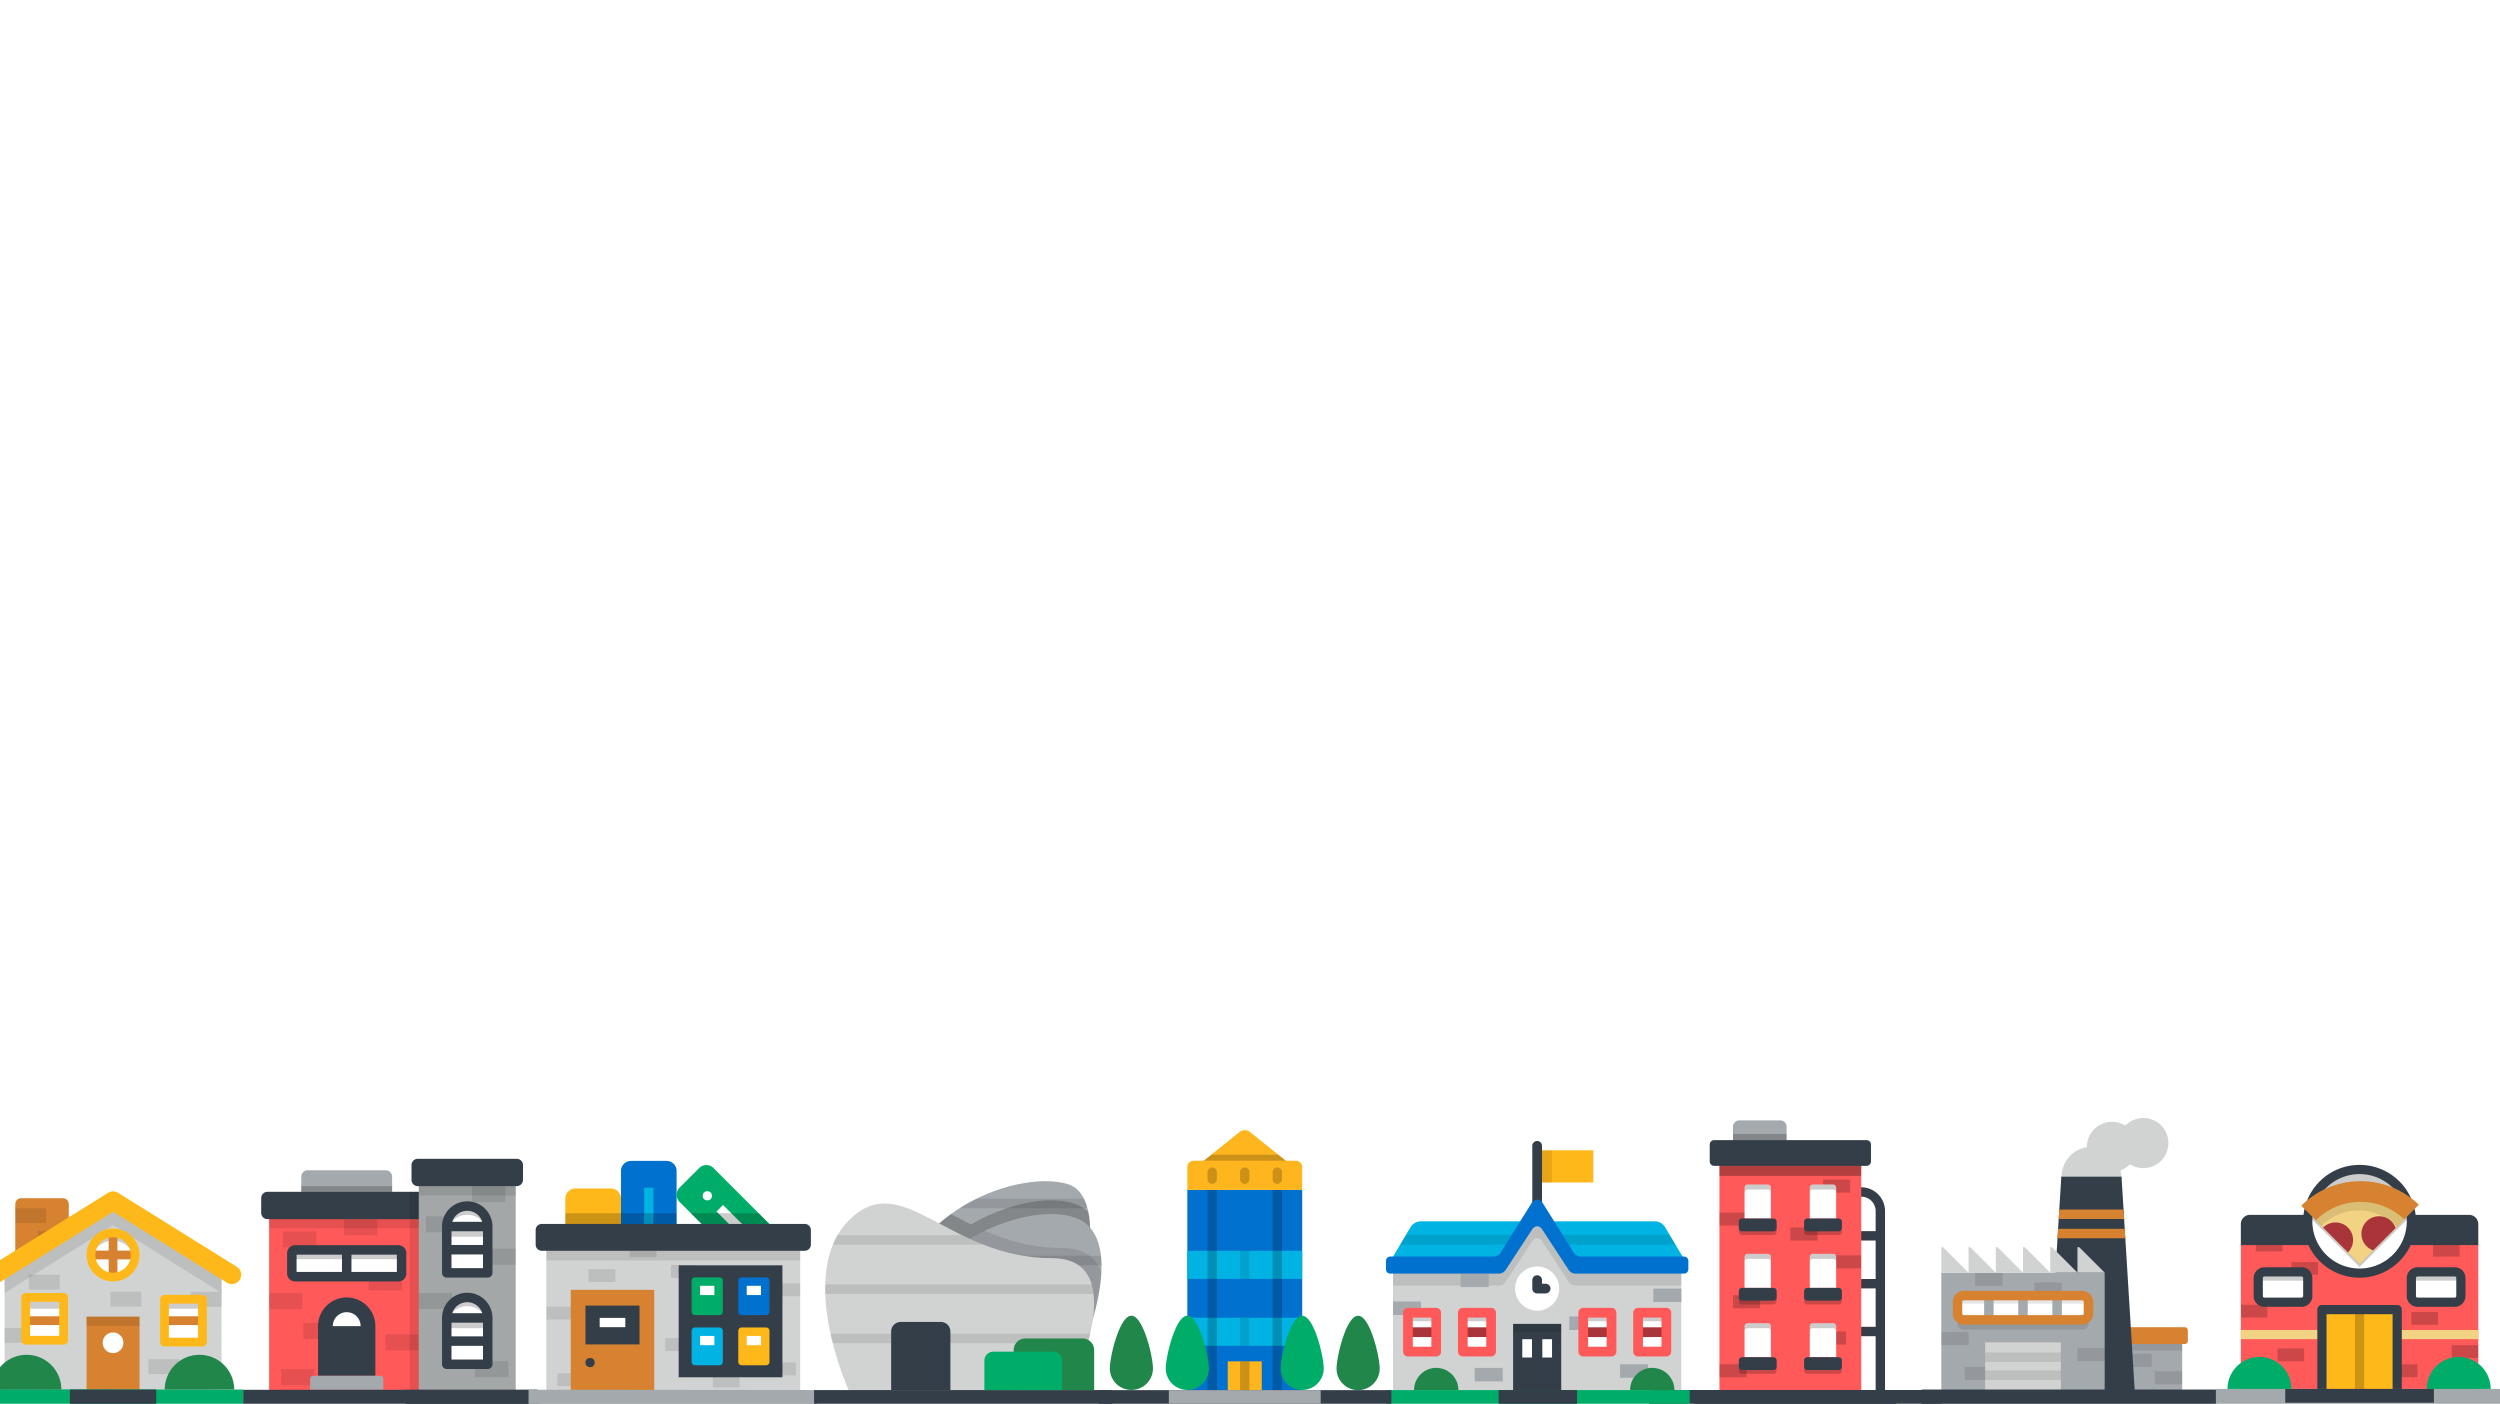 <svg xmlns="http://www.w3.org/2000/svg" xmlns:xlink="http://www.w3.org/1999/xlink" viewBox="-281 -3197 1366 767">
  <defs>
    <style>
      .cls-1 {
        clip-path: url(#clip-Hero_New);
      }

      .cls-2 {
        fill: #fff;
      }

      .cls-3 {
        fill: #333e48;
      }

      .cls-4 {
        fill: #a4a9ad;
      }

      .cls-19, .cls-5 {
        opacity: 0.2;
      }

      .cls-6 {
        fill: #ff5959;
      }

      .cls-7 {
        opacity: 0.3;
      }

      .cls-20, .cls-8 {
        opacity: 0.1;
      }

      .cls-9 {
        fill: #a4a7a8;
      }

      .cls-10 {
        fill: #ffb819;
      }

      .cls-11 {
        fill: #0071ce;
      }

      .cls-12 {
        fill: #00b3e3;
      }

      .cls-13 {
        fill: #00ad68;
      }

      .cls-14 {
        fill: #d1d3d3;
      }

      .cls-15 {
        fill: #d68231;
      }

      .cls-16 {
        fill: #a93439;
      }

      .cls-17 {
        fill: #218649;
      }

      .cls-18 {
        fill: #ffb61e;
      }

      .cls-21 {
        fill: #f2d383;
      }
    </style>
    <clipPath id="clip-Hero_New">
      <rect x="-281" y="-3197" width="1366" height="767"/>
    </clipPath>
  </defs>
  <g id="Hero_New" data-name="Hero New" class="cls-1">
    <rect id="Rectangle_50" data-name="Rectangle 50" class="cls-2" width="1366" height="767" transform="translate(-281 -3197)"/>
    <g id="Group_2912" data-name="Group 2912" transform="translate(-690.713 1397.246)">
      <g id="building" transform="translate(1310.377 -3982.058)">
        <path id="Path_7377" data-name="Path 7377" class="cls-3" d="M370.814,125.18h-.25v5.13h.25a7.87,7.87,0,0,1,7.862,7.862v10.974h-8.2v5.13h8.2v21.008h-8.2v5.13h8.2V201.42h-8.2v5.13h8.2v32.806h5.13V138.171A13.006,13.006,0,0,0,370.814,125.18Z" transform="translate(-254.483 -88.631)"/>
        <path id="Path_7378" data-name="Path 7378" class="cls-4" d="M177.009,21.471v-9.6a3.439,3.439,0,0,0-3.429-3.429H151.159a3.439,3.439,0,0,0-3.429,3.429v9.6h29.279Z" transform="translate(-101.478 -8.442)"/>
        <rect id="Rectangle_536" data-name="Rectangle 536" class="cls-5" width="29.279" height="5.6" transform="translate(46.252 7.429)"/>
        <rect id="Rectangle_537" data-name="Rectangle 537" class="cls-6" width="77.486" height="129.251" transform="translate(38.844 21.475)"/>
        <rect id="Rectangle_538" data-name="Rectangle 538" class="cls-7" width="77.486" height="8.822" transform="translate(38.844 21.475)"/>
        <path id="Path_7379" data-name="Path 7379" class="cls-3" d="M195.223,45.249a2.407,2.407,0,0,0-2.4-2.4H109.531a2.407,2.407,0,0,0-2.4,2.4v9.257a2.408,2.408,0,0,0,2.4,2.4h83.292a2.408,2.408,0,0,0,2.4-2.4V45.249Z" transform="translate(-73.59 -32.077)"/>
        <rect id="Rectangle_539" data-name="Rectangle 539" class="cls-5" width="14.819" height="7.131" transform="translate(101.512 73.732)"/>
        <rect id="Rectangle_540" data-name="Rectangle 540" class="cls-5" width="14.819" height="7.131" transform="translate(38.844 50.339)"/>
        <rect id="Rectangle_541" data-name="Rectangle 541" class="cls-5" width="14.819" height="7.131" transform="translate(93.15 115.353)"/>
        <rect id="Rectangle_542" data-name="Rectangle 542" class="cls-5" width="14.819" height="7.131" transform="translate(46.252 95.527)"/>
        <rect id="Rectangle_543" data-name="Rectangle 543" class="cls-5" width="14.819" height="7.131" transform="translate(38.844 133.246)"/>
        <rect id="Rectangle_544" data-name="Rectangle 544" class="cls-5" width="14.819" height="7.131" transform="translate(77.589 58.509)"/>
        <rect id="Rectangle_545" data-name="Rectangle 545" class="cls-5" width="14.819" height="7.131" transform="translate(95.418 32.336)"/>
        <path id="Path_7380" data-name="Path 7380" class="cls-5" d="M178.554,433.621a1.719,1.719,0,0,1-1.714,1.714H159.633a1.719,1.719,0,0,1-1.714-1.714v-3.542a1.719,1.719,0,0,1,1.714-1.714H176.84a1.719,1.719,0,0,1,1.714,1.714v3.543h0Z" transform="translate(-108.477 -296.892)"/>
        <path id="Path_7381" data-name="Path 7381" class="cls-2" d="M182.276,380.948V364.064a1.719,1.719,0,0,0-1.714-1.714H169.59a1.719,1.719,0,0,0-1.714,1.714v16.884Z" transform="translate(-115.316 -251.546)"/>
        <path id="Path_7382" data-name="Path 7382" class="cls-5" d="M180.562,362.35H169.59a1.719,1.719,0,0,0-1.714,1.714v2.726a1.719,1.719,0,0,1,1.714-1.714h10.972a1.72,1.72,0,0,1,1.714,1.714v-2.726A1.719,1.719,0,0,0,180.562,362.35Z" transform="translate(-115.316 -251.546)"/>
        <path id="Path_7383" data-name="Path 7383" class="cls-3" d="M178.554,427.009a1.719,1.719,0,0,1-1.714,1.714H159.633a1.719,1.719,0,0,1-1.714-1.714v-3.543a1.719,1.719,0,0,1,1.714-1.714H176.84a1.719,1.719,0,0,1,1.714,1.714v3.543Z" transform="translate(-108.477 -292.351)"/>
        <path id="Path_7384" data-name="Path 7384" class="cls-5" d="M271.8,433.621a1.719,1.719,0,0,0,1.714,1.714h17.207a1.719,1.719,0,0,0,1.714-1.714v-3.542a1.719,1.719,0,0,0-1.714-1.714H273.516a1.72,1.72,0,0,0-1.714,1.714v3.542Z" transform="translate(-186.705 -296.892)"/>
        <path id="Path_7385" data-name="Path 7385" class="cls-2" d="M281.761,380.948V364.064a1.718,1.718,0,0,1,1.714-1.714h10.972a1.719,1.719,0,0,1,1.714,1.714v16.884Z" transform="translate(-193.546 -251.546)"/>
        <path id="Path_7386" data-name="Path 7386" class="cls-5" d="M283.475,362.35h10.972a1.719,1.719,0,0,1,1.714,1.714v2.726a1.72,1.72,0,0,0-1.714-1.714H283.475a1.719,1.719,0,0,0-1.714,1.714v-2.726A1.719,1.719,0,0,1,283.475,362.35Z" transform="translate(-193.546 -251.546)"/>
        <path id="Path_7387" data-name="Path 7387" class="cls-3" d="M271.8,427.009a1.719,1.719,0,0,0,1.714,1.714h17.207a1.719,1.719,0,0,0,1.714-1.714v-3.543a1.719,1.719,0,0,0-1.714-1.714H273.516a1.719,1.719,0,0,0-1.714,1.714v3.543Z" transform="translate(-186.705 -292.351)"/>
        <path id="Path_7388" data-name="Path 7388" class="cls-5" d="M178.554,312.607a1.719,1.719,0,0,1-1.714,1.714H159.633a1.719,1.719,0,0,1-1.714-1.714v-3.543a1.719,1.719,0,0,1,1.714-1.715H176.84a1.719,1.719,0,0,1,1.714,1.715v3.543Z" transform="translate(-108.477 -213.766)"/>
        <path id="Path_7389" data-name="Path 7389" class="cls-2" d="M182.276,259.935V243.051a1.719,1.719,0,0,0-1.714-1.714H169.59a1.719,1.719,0,0,0-1.714,1.714v16.884Z" transform="translate(-115.316 -168.421)"/>
        <path id="Path_7390" data-name="Path 7390" class="cls-5" d="M180.562,241.337H169.59a1.719,1.719,0,0,0-1.714,1.714v2.726a1.719,1.719,0,0,1,1.714-1.714h10.972a1.72,1.72,0,0,1,1.714,1.714v-2.726A1.719,1.719,0,0,0,180.562,241.337Z" transform="translate(-115.316 -168.421)"/>
        <path id="Path_7391" data-name="Path 7391" class="cls-3" d="M178.554,306a1.719,1.719,0,0,1-1.714,1.714H159.633A1.719,1.719,0,0,1,157.919,306v-3.543a1.719,1.719,0,0,1,1.714-1.714H176.84a1.719,1.719,0,0,1,1.714,1.714V306Z" transform="translate(-108.477 -209.225)"/>
        <path id="Path_7392" data-name="Path 7392" class="cls-5" d="M271.8,312.607a1.719,1.719,0,0,0,1.714,1.714h17.207a1.719,1.719,0,0,0,1.714-1.714v-3.543a1.72,1.72,0,0,0-1.714-1.715H273.516a1.72,1.72,0,0,0-1.714,1.715v3.543Z" transform="translate(-186.705 -213.766)"/>
        <path id="Path_7393" data-name="Path 7393" class="cls-2" d="M281.761,259.935V243.051a1.718,1.718,0,0,1,1.714-1.714h10.972a1.719,1.719,0,0,1,1.714,1.714v16.884Z" transform="translate(-193.546 -168.421)"/>
        <path id="Path_7394" data-name="Path 7394" class="cls-5" d="M283.475,241.337h10.972a1.719,1.719,0,0,1,1.714,1.714v2.726a1.719,1.719,0,0,0-1.714-1.714H283.475a1.719,1.719,0,0,0-1.714,1.714v-2.726A1.719,1.719,0,0,1,283.475,241.337Z" transform="translate(-193.546 -168.421)"/>
        <path id="Path_7395" data-name="Path 7395" class="cls-3" d="M271.8,306a1.719,1.719,0,0,0,1.714,1.714h17.207A1.719,1.719,0,0,0,292.438,306v-3.543a1.719,1.719,0,0,0-1.714-1.714H273.516a1.719,1.719,0,0,0-1.714,1.714V306Z" transform="translate(-186.705 -209.225)"/>
        <path id="Path_7396" data-name="Path 7396" class="cls-5" d="M178.554,191.594a1.719,1.719,0,0,1-1.714,1.714H159.633a1.719,1.719,0,0,1-1.714-1.714v-3.543a1.719,1.719,0,0,1,1.714-1.714H176.84a1.719,1.719,0,0,1,1.714,1.714v3.543Z" transform="translate(-108.477 -130.641)"/>
        <path id="Path_7397" data-name="Path 7397" class="cls-2" d="M182.276,138.923V122.039a1.719,1.719,0,0,0-1.714-1.714H169.59a1.719,1.719,0,0,0-1.714,1.714v16.884Z" transform="translate(-115.316 -85.296)"/>
        <path id="Path_7398" data-name="Path 7398" class="cls-5" d="M180.562,120.325H169.59a1.719,1.719,0,0,0-1.714,1.714v2.726a1.719,1.719,0,0,1,1.714-1.715h10.972a1.72,1.72,0,0,1,1.714,1.715v-2.726A1.719,1.719,0,0,0,180.562,120.325Z" transform="translate(-115.316 -85.296)"/>
        <path id="Path_7399" data-name="Path 7399" class="cls-3" d="M178.554,184.982a1.719,1.719,0,0,1-1.714,1.714H159.633a1.719,1.719,0,0,1-1.714-1.714v-3.543a1.719,1.719,0,0,1,1.714-1.714H176.84a1.719,1.719,0,0,1,1.714,1.714v3.543Z" transform="translate(-108.477 -126.099)"/>
        <path id="Path_7400" data-name="Path 7400" class="cls-5" d="M271.8,191.594a1.719,1.719,0,0,0,1.714,1.714h17.207a1.719,1.719,0,0,0,1.714-1.714v-3.543a1.719,1.719,0,0,0-1.714-1.714H273.516a1.72,1.72,0,0,0-1.714,1.714v3.543Z" transform="translate(-186.705 -130.641)"/>
        <path id="Path_7401" data-name="Path 7401" class="cls-2" d="M281.761,138.923V122.039a1.718,1.718,0,0,1,1.714-1.714h10.972a1.719,1.719,0,0,1,1.714,1.714v16.884Z" transform="translate(-193.546 -85.296)"/>
        <path id="Path_7402" data-name="Path 7402" class="cls-5" d="M283.475,120.325h10.972a1.719,1.719,0,0,1,1.714,1.714v2.726a1.72,1.72,0,0,0-1.714-1.715H283.475a1.719,1.719,0,0,0-1.714,1.715v-2.726A1.718,1.718,0,0,1,283.475,120.325Z" transform="translate(-193.546 -85.296)"/>
        <path id="Path_7403" data-name="Path 7403" class="cls-3" d="M271.8,184.982a1.719,1.719,0,0,0,1.714,1.714h17.207a1.719,1.719,0,0,0,1.714-1.714v-3.543a1.719,1.719,0,0,0-1.714-1.714H273.516a1.72,1.72,0,0,0-1.714,1.714v3.543Z" transform="translate(-186.705 -126.099)"/>
        <path id="Path_7404" data-name="Path 7404" class="cls-3" d="M160.3,485.264a1.385,1.385,0,0,1-1.381,1.382H1.381A1.386,1.386,0,0,1,0,485.264v-4.945a1.386,1.386,0,0,1,1.381-1.382H158.918a1.385,1.385,0,0,1,1.381,1.382v4.945Z" transform="translate(0 -331.632)"/>
        <rect id="Rectangle_546" data-name="Rectangle 546" class="cls-3" width="110.736" height="7.708" transform="translate(24.781 147.306)"/>
      </g>
      <g id="building-1" transform="translate(542.544 -3961.088)">
        <path id="Path_7405" data-name="Path 7405" class="cls-4" d="M150.245,67.306a3.462,3.462,0,0,0-3.452-3.452H104.068a3.462,3.462,0,0,0-3.452,3.452V79.634a3.462,3.462,0,0,0,3.452,3.452h42.726a3.462,3.462,0,0,0,3.452-3.452V67.306Z" transform="translate(-68.822 -57.57)"/>
        <rect id="Rectangle_547" data-name="Rectangle 547" class="cls-5" width="49.63" height="3.078" transform="translate(31.794 14.957)"/>
        <rect id="Rectangle_548" data-name="Rectangle 548" class="cls-6" width="89.122" height="104.6" transform="translate(14.208 25.516)"/>
        <rect id="Rectangle_549" data-name="Rectangle 549" class="cls-8" width="18.215" height="8.766" transform="translate(14.208 73.434)"/>
        <rect id="Rectangle_550" data-name="Rectangle 550" class="cls-8" width="18.215" height="8.766" transform="translate(77.776 95.888)"/>
        <rect id="Rectangle_551" data-name="Rectangle 551" class="cls-8" width="18.215" height="8.766" transform="translate(55.104 32.996)"/>
        <rect id="Rectangle_552" data-name="Rectangle 552" class="cls-8" width="18.215" height="8.766" transform="translate(68.667 63.102)"/>
        <rect id="Rectangle_553" data-name="Rectangle 553" class="cls-8" width="18.215" height="8.766" transform="translate(21.764 39.706)"/>
        <rect id="Rectangle_554" data-name="Rectangle 554" class="cls-8" width="18.215" height="8.766" transform="translate(20.711 114.955)"/>
        <rect id="Rectangle_555" data-name="Rectangle 555" class="cls-8" width="18.215" height="8.766" transform="translate(32.906 89.64)"/>
        <path id="Path_7406" data-name="Path 7406" class="cls-3" d="M160.91,299.41a15.657,15.657,0,1,0-31.314,0v27.141H160.91V299.41Z" transform="translate(-88.644 -207.981)"/>
        <path id="Path_7407" data-name="Path 7407" class="cls-4" d="M115.792,426.846v-5.929a1.731,1.731,0,0,1,1.726-1.726H154.1a1.731,1.731,0,0,1,1.726,1.726v5.929Z" transform="translate(-79.202 -300.621)"/>
        <g id="Group_2877" data-name="Group 2877" transform="translate(26.628 49.812)">
          <path id="Path_7408" data-name="Path 7408" class="cls-2" d="M170.29,316.845a7.6,7.6,0,0,0-15.206,0Z" transform="translate(-132.706 -275.228)"/>
          <path id="Path_7409" data-name="Path 7409" class="cls-2" d="M144.229,203.328A1.731,1.731,0,0,0,142.5,201.6H85.993a1.731,1.731,0,0,0-1.726,1.726V214.5a1.731,1.731,0,0,0,1.726,1.726H142.5a1.731,1.731,0,0,0,1.726-1.726V203.328Z" transform="translate(-84.267 -201.602)"/>
        </g>
        <path id="Path_7410" data-name="Path 7410" class="cls-5" d="M142.5,201.6H85.993a1.731,1.731,0,0,0-1.726,1.726v5.05a1.731,1.731,0,0,1,1.726-1.726H142.5a1.731,1.731,0,0,1,1.726,1.726v-5.05A1.731,1.731,0,0,0,142.5,201.6Z" transform="translate(-57.639 -151.79)"/>
        <rect id="Rectangle_556" data-name="Rectangle 556" class="cls-3" width="5.178" height="14.622" transform="translate(54.021 49.813)"/>
        <path id="Path_7411" data-name="Path 7411" class="cls-3" d="M136.9,213.209H80.39a4.319,4.319,0,0,1-4.315-4.315V197.726a4.319,4.319,0,0,1,4.315-4.315H136.9a4.319,4.319,0,0,1,4.315,4.315v11.169A4.32,4.32,0,0,1,136.9,213.209Zm-55.647-5.178h54.785v-9.443H81.253Z" transform="translate(-52.035 -146.187)"/>
        <rect id="Rectangle_557" data-name="Rectangle 557" class="cls-8" width="89.122" height="12.454" transform="translate(14.208 25.516)"/>
        <path id="Path_7412" data-name="Path 7412" class="cls-3" d="M124.731,104.5a3.462,3.462,0,0,0-3.452-3.452H34.738a3.462,3.462,0,0,0-3.452,3.452v8.054A3.462,3.462,0,0,0,34.738,116H121.28a3.462,3.462,0,0,0,3.452-3.452V104.5Z" transform="translate(-21.4 -83.008)"/>
        <rect id="Rectangle_558" data-name="Rectangle 558" class="cls-8" width="12.353" height="112.077" transform="translate(90.979 18.036)"/>
        <rect id="Rectangle_559" data-name="Rectangle 559" class="cls-9" width="52.964" height="117.976" transform="translate(95.991 12.14)"/>
        <rect id="Rectangle_560" data-name="Rectangle 560" class="cls-8" width="18.215" height="8.766" transform="translate(95.991 73.327)"/>
        <rect id="Rectangle_561" data-name="Rectangle 561" class="cls-8" width="18.215" height="8.766" transform="translate(126.712 110.575)"/>
        <rect id="Rectangle_562" data-name="Rectangle 562" class="cls-8" width="18.215" height="8.766" transform="translate(130.741 49.109)"/>
        <rect id="Rectangle_563" data-name="Rectangle 563" class="cls-8" width="18.215" height="8.766" transform="translate(99.905 31.436)"/>
        <rect id="Rectangle_564" data-name="Rectangle 564" class="cls-8" width="18.215" height="8.766" transform="translate(125.104 14.957)"/>
        <rect id="Rectangle_565" data-name="Rectangle 565" class="cls-8" width="52.964" height="7.938" transform="translate(95.991 12.14)"/>
        <path id="Path_7413" data-name="Path 7413" class="cls-2" d="M374.54,136.933a11.194,11.194,0,1,0-22.388,0v25.3H374.54v-25.3Z" transform="translate(-240.873 -99.899)"/>
        <path id="Path_7414" data-name="Path 7414" class="cls-5" d="M363.346,125.739a11.194,11.194,0,0,0-11.194,11.194v4.774a11.194,11.194,0,0,1,22.388,0v-4.774A11.194,11.194,0,0,0,363.346,125.739Z" transform="translate(-240.872 -99.899)"/>
        <rect id="Rectangle_566" data-name="Rectangle 566" class="cls-5" width="22.388" height="5.578" transform="translate(111.279 37.034)"/>
        <rect id="Rectangle_567" data-name="Rectangle 567" class="cls-3" width="22.388" height="5.178" transform="translate(111.279 47.096)"/>
        <path id="Path_7415" data-name="Path 7415" class="cls-3" d="M357.744,117.547a13.8,13.8,0,0,0-13.783,13.783v25.3a2.589,2.589,0,0,0,2.589,2.589h22.388a2.588,2.588,0,0,0,2.589-2.589v-25.3A13.8,13.8,0,0,0,357.744,117.547Zm0,5.178a8.62,8.62,0,0,1,8.207,6.017H349.537A8.619,8.619,0,0,1,357.744,122.725Zm8.6,31.319h-17.21V133.919h17.21Z" transform="translate(-235.27 -94.296)"/>
        <path id="Path_7416" data-name="Path 7416" class="cls-2" d="M374.54,294.961a11.194,11.194,0,0,0-22.388,0v25.3H374.54v-25.3Z" transform="translate(-240.873 -207.991)"/>
        <path id="Path_7417" data-name="Path 7417" class="cls-5" d="M363.346,283.767a11.194,11.194,0,0,0-11.194,11.194v4.775a11.194,11.194,0,1,1,22.388,0v-4.775A11.194,11.194,0,0,0,363.346,283.767Z" transform="translate(-240.872 -207.991)"/>
        <rect id="Rectangle_568" data-name="Rectangle 568" class="cls-5" width="22.388" height="5.578" transform="translate(111.279 86.968)"/>
        <rect id="Rectangle_569" data-name="Rectangle 569" class="cls-3" width="22.388" height="5.178" transform="translate(111.279 97.034)"/>
        <path id="Path_7418" data-name="Path 7418" class="cls-3" d="M357.744,275.574a13.8,13.8,0,0,0-13.783,13.782v25.3a2.588,2.588,0,0,0,2.589,2.589h22.388a2.588,2.588,0,0,0,2.589-2.589v-25.3A13.8,13.8,0,0,0,357.744,275.574Zm0,5.178a8.621,8.621,0,0,1,8.207,6.016H349.538A8.619,8.619,0,0,1,357.744,280.752Zm8.6,31.318h-17.21V291.945h17.21Z" transform="translate(-235.27 -202.387)"/>
        <path id="Path_7419" data-name="Path 7419" class="cls-3" d="M161.791,449.8a1.4,1.4,0,0,1-1.394,1.394H0v-7.779H160.4a1.4,1.4,0,0,1,1.394,1.395Z" transform="translate(0 -317.19)"/>
        <path id="Path_7420" data-name="Path 7420" class="cls-3" d="M352.105,47.419a3.462,3.462,0,0,0-3.452-3.452H294.64a3.462,3.462,0,0,0-3.452,3.452v8.054a3.462,3.462,0,0,0,3.452,3.452h54.014a3.462,3.462,0,0,0,3.452-3.452Z" transform="translate(-199.173 -43.967)"/>
        <path id="Path_7421" data-name="Path 7421" class="cls-3" d="M351.939,443.415H280.031v7.779h71.907a1.4,1.4,0,0,0,1.394-1.394v-4.99A1.4,1.4,0,0,0,351.939,443.415Z" transform="translate(-191.542 -317.19)"/>
      </g>
      <g id="book-shop" transform="translate(698.518 -3959.939)">
        <path id="Path_7422" data-name="Path 7422" class="cls-10" d="M95.464,95.31a5.521,5.521,0,0,0-5.505-5.505H70.571a5.521,5.521,0,0,0-5.505,5.505v65.115a5.521,5.521,0,0,0,5.505,5.505H89.959a5.521,5.521,0,0,0,5.505-5.505V95.31Z" transform="translate(-44.97 -74.728)"/>
        <path id="Path_7423" data-name="Path 7423" class="cls-11" d="M193.885,46.5a5.521,5.521,0,0,0-5.505-5.505H168.992a5.522,5.522,0,0,0-5.505,5.505v65.115a5.522,5.522,0,0,0,5.505,5.506h19.388a5.521,5.521,0,0,0,5.505-5.506Z" transform="translate(-112.991 -40.991)"/>
        <rect id="Rectangle_570" data-name="Rectangle 570" class="cls-12" width="5.061" height="46.839" transform="translate(63.165 14.642)"/>
        <rect id="Rectangle_571" data-name="Rectangle 571" class="cls-5" width="60.797" height="11.218" transform="translate(20.095 28.602)"/>
        <path id="Path_7424" data-name="Path 7424" class="cls-13" d="M282.044,50a5.522,5.522,0,0,0-7.786,0L263.52,60.739a5.521,5.521,0,0,0,0,7.786l41.31,41.31a5.521,5.521,0,0,0,7.786,0L323.354,99.1a5.522,5.522,0,0,0,0-7.786Z" transform="translate(-181.019 -46.109)"/>
        <g id="Group_2878" data-name="Group 2878" transform="translate(95.162 16.552)">
          <circle id="Ellipse_293" data-name="Ellipse 293" class="cls-2" cx="2.522" cy="2.522" r="2.522"/>
          <rect id="Rectangle_572" data-name="Rectangle 572" class="cls-2" width="35.634" height="5.061" transform="translate(32.723 36.302) rotate(-135)"/>
        </g>
        <path id="Path_7425" data-name="Path 7425" class="cls-5" d="M324.187,133.592H287.14l11.217,11.217H335.4Z" transform="translate(-198.453 -104.991)"/>
        <rect id="Rectangle_573" data-name="Rectangle 573" class="cls-14" width="138.727" height="89.276" transform="translate(9.705 41.21)"/>
        <rect id="Rectangle_574" data-name="Rectangle 574" class="cls-8" width="14.619" height="7.035" transform="translate(9.705 79.642)"/>
        <rect id="Rectangle_575" data-name="Rectangle 575" class="cls-8" width="14.619" height="7.035" transform="translate(32.794 59.118)"/>
        <rect id="Rectangle_576" data-name="Rectangle 576" class="cls-8" width="14.619" height="7.035" transform="translate(77.845 56.898)"/>
        <rect id="Rectangle_577" data-name="Rectangle 577" class="cls-8" width="14.619" height="7.035" transform="translate(55.304 45.603)"/>
        <rect id="Rectangle_578" data-name="Rectangle 578" class="cls-8" width="14.619" height="7.035" transform="translate(133.814 66.936)"/>
        <rect id="Rectangle_579" data-name="Rectangle 579" class="cls-8" width="14.619" height="7.035" transform="translate(131.402 110.165)"/>
        <rect id="Rectangle_580" data-name="Rectangle 580" class="cls-8" width="14.619" height="7.035" transform="translate(100.669 116.747)"/>
        <rect id="Rectangle_581" data-name="Rectangle 581" class="cls-8" width="14.619" height="7.035" transform="translate(74.711 96.872)"/>
        <rect id="Rectangle_582" data-name="Rectangle 582" class="cls-8" width="14.619" height="7.035" transform="translate(15.743 116.072)"/>
        <rect id="Rectangle_583" data-name="Rectangle 583" class="cls-8" width="138.727" height="13.185" transform="translate(9.705 41.21)"/>
        <g id="Group_2879" data-name="Group 2879" transform="translate(3.876 34.438)">
          <path id="Path_7426" data-name="Path 7426" class="cls-3" d="M162.935,163.8a3.384,3.384,0,0,1-3.374,3.374H15.923a3.384,3.384,0,0,1-3.374-3.374v-7.934a3.384,3.384,0,0,1,3.374-3.374H159.561a3.384,3.384,0,0,1,3.374,3.374V163.8Z" transform="translate(-12.549 -152.489)"/>
          <rect id="Rectangle_584" data-name="Rectangle 584" class="cls-3" width="56.691" height="61.175" transform="translate(78.143 22.629)"/>
        </g>
        <path id="Path_7427" data-name="Path 7427" class="cls-13" d="M305.5,265.851a1.84,1.84,0,0,1-1.835,1.835H290.291a1.841,1.841,0,0,1-1.835-1.835V248.9a1.84,1.84,0,0,1,1.835-1.835H303.67A1.84,1.84,0,0,1,305.5,248.9Z" transform="translate(-199.363 -183.414)"/>
        <rect id="Rectangle_585" data-name="Rectangle 585" class="cls-2" width="7.8" height="5.061" transform="translate(93.716 68.258)"/>
        <path id="Path_7428" data-name="Path 7428" class="cls-11" d="M388.049,265.851a1.84,1.84,0,0,1-1.835,1.835H372.835A1.84,1.84,0,0,1,371,265.851V248.9a1.84,1.84,0,0,1,1.835-1.835h13.379a1.84,1.84,0,0,1,1.835,1.835Z" transform="translate(-256.412 -183.414)"/>
        <rect id="Rectangle_586" data-name="Rectangle 586" class="cls-2" width="7.8" height="5.061" transform="translate(119.212 68.258)"/>
        <path id="Path_7429" data-name="Path 7429" class="cls-12" d="M305.5,354.517a1.84,1.84,0,0,1-1.835,1.835H290.291a1.841,1.841,0,0,1-1.835-1.835V337.562a1.841,1.841,0,0,1,1.835-1.835H303.67a1.84,1.84,0,0,1,1.835,1.835Z" transform="translate(-199.363 -244.694)"/>
        <rect id="Rectangle_587" data-name="Rectangle 587" class="cls-2" width="7.8" height="5.061" transform="translate(93.716 95.644)"/>
        <path id="Path_7430" data-name="Path 7430" class="cls-10" d="M388.049,354.517a1.84,1.84,0,0,1-1.835,1.835H372.835A1.84,1.84,0,0,1,371,354.517V337.562a1.84,1.84,0,0,1,1.835-1.835h13.379a1.84,1.84,0,0,1,1.835,1.835Z" transform="translate(-256.412 -244.694)"/>
        <rect id="Rectangle_588" data-name="Rectangle 588" class="cls-2" width="7.8" height="5.061" transform="translate(119.212 95.644)"/>
        <rect id="Rectangle_589" data-name="Rectangle 589" class="cls-15" width="45.618" height="60.034" transform="translate(23.054 70.451)"/>
        <rect id="Rectangle_590" data-name="Rectangle 590" class="cls-3" width="29.531" height="21.205" transform="translate(31.097 79.075)"/>
        <rect id="Rectangle_591" data-name="Rectangle 591" class="cls-2" width="14.008" height="5.061" transform="translate(38.857 85.795)"/>
        <circle id="Ellipse_294" data-name="Ellipse 294" class="cls-3" cx="2.522" cy="2.522" r="2.522" transform="translate(31.095 107.67)"/>
        <path id="Path_7431" data-name="Path 7431" class="cls-4" d="M158.138,452.584a1.367,1.367,0,0,1-1.363,1.363H0v-7.778H1.363l155.413.174a1.367,1.367,0,0,1,1.363,1.363Z" transform="translate(0 -321.131)"/>
      </g>
      <g id="school" transform="translate(1166.995 -3970.812)">
        <path id="Path_7432" data-name="Path 7432" class="cls-12" d="M158.845,172.168a6.807,6.807,0,0,0-5.259-2.99H25.268a6.805,6.805,0,0,0-5.26,2.99L9.976,189.013C9,190.657,9.761,192,11.675,192h155.5c1.914,0,2.678-1.345,1.7-2.99Z" transform="translate(-6.447 -125.285)"/>
        <path id="Path_7433" data-name="Path 7433" class="cls-8" d="M23.945,197.34h62.8v-5.311H27.108Zm147.26-5.311H110.853v5.311h63.514Z" transform="translate(-16.177 -140.73)"/>
        <path id="Path_7434" data-name="Path 7434" class="cls-14" d="M108.707,176.46,90.626,147.44,72.545,176.46H11.854v70.217H169.4V176.46Z" transform="translate(-8.004 -110.593)"/>
        <path id="Path_7435" data-name="Path 7435" class="cls-8" d="M114.362,183.789a4.814,4.814,0,0,1-3.656-2.024l-1.1-1.749h-.9l-16.85-27.044a2.922,2.922,0,0,0-2.464,0L72.545,180.016h-.9l-1.1,1.749a4.814,4.814,0,0,1-3.656,2.024H11.854v9.331h58a4.605,4.605,0,0,0,3.588-2.065l14.164-21.687c1.66-2.832,4.378-2.832,6.038,0l14.164,21.687a4.606,4.606,0,0,0,3.588,2.065h58v-9.331H114.362Z" transform="translate(-8.004 -114.149)"/>
        <g id="Group_2880" data-name="Group 2880" transform="translate(3.85 72.472)">
          <rect id="Rectangle_592" data-name="Rectangle 592" class="cls-4" width="15.302" height="7.363" transform="translate(142.242 8.171)"/>
          <rect id="Rectangle_593" data-name="Rectangle 593" class="cls-4" width="15.302" height="7.363" transform="translate(96.344 23.416)"/>
          <rect id="Rectangle_594" data-name="Rectangle 594" class="cls-4" width="15.302" height="7.363" transform="translate(124.055 49.555)"/>
          <rect id="Rectangle_595" data-name="Rectangle 595" class="cls-4" width="15.302" height="7.363" transform="translate(44.633 51.509)"/>
          <rect id="Rectangle_596" data-name="Rectangle 596" class="cls-4" width="15.302" height="7.363" transform="translate(0 15.241)"/>
          <rect id="Rectangle_597" data-name="Rectangle 597" class="cls-4" width="15.302" height="7.363" transform="translate(36.982 0)"/>
        </g>
        <rect id="Rectangle_598" data-name="Rectangle 598" class="cls-3" width="26.284" height="36.154" transform="translate(69.481 99.931)"/>
        <rect id="Rectangle_599" data-name="Rectangle 599" class="cls-8" width="26.284" height="4.57" transform="translate(69.481 99.931)"/>
        <g id="Group_2881" data-name="Group 2881" transform="translate(42 93.835)">
          <rect id="Rectangle_600" data-name="Rectangle 600" class="cls-2" width="5.311" height="10.005" transform="translate(32.494 14.462)"/>
          <rect id="Rectangle_601" data-name="Rectangle 601" class="cls-2" width="5.311" height="10.005" transform="translate(43.437 14.462)"/>
          <rect id="Rectangle_602" data-name="Rectangle 602" class="cls-2" width="15.448" height="21.253"/>
        </g>
        <rect id="Rectangle_603" data-name="Rectangle 603" class="cls-5" width="15.448" height="4.687" transform="translate(42 93.835)"/>
        <rect id="Rectangle_604" data-name="Rectangle 604" class="cls-16" width="15.448" height="5.311" transform="translate(42 101.807)"/>
        <path id="Path_7436" data-name="Path 7436" class="cls-6" d="M139.479,341.645H124.031a2.656,2.656,0,0,1-2.655-2.655V317.735a2.655,2.655,0,0,1,2.655-2.655h15.448a2.656,2.656,0,0,1,2.655,2.655V338.99A2.656,2.656,0,0,1,139.479,341.645Zm-12.793-5.311h10.137V320.391H126.686Z" transform="translate(-82.029 -223.899)"/>
        <rect id="Rectangle_605" data-name="Rectangle 605" class="cls-2" width="15.448" height="21.253" transform="translate(12.023 93.835)"/>
        <rect id="Rectangle_606" data-name="Rectangle 606" class="cls-5" width="15.448" height="4.687" transform="translate(12.023 93.835)"/>
        <rect id="Rectangle_607" data-name="Rectangle 607" class="cls-16" width="15.448" height="5.311" transform="translate(12.023 101.807)"/>
        <path id="Path_7437" data-name="Path 7437" class="cls-6" d="M46.984,341.645H31.535a2.656,2.656,0,0,1-2.655-2.655V317.735a2.655,2.655,0,0,1,2.655-2.655H46.983a2.656,2.656,0,0,1,2.655,2.655V338.99A2.655,2.655,0,0,1,46.984,341.645Zm-12.793-5.311H44.328V320.391H34.191Z" transform="translate(-19.512 -223.899)"/>
        <rect id="Rectangle_608" data-name="Rectangle 608" class="cls-2" width="15.448" height="21.253" transform="translate(107.795 93.835)"/>
        <rect id="Rectangle_609" data-name="Rectangle 609" class="cls-5" width="15.448" height="4.687" transform="translate(107.795 93.835)"/>
        <rect id="Rectangle_610" data-name="Rectangle 610" class="cls-16" width="15.448" height="5.311" transform="translate(107.795 101.807)"/>
        <path id="Path_7438" data-name="Path 7438" class="cls-6" d="M342.476,341.645H327.028a2.656,2.656,0,0,1-2.655-2.655V317.735a2.655,2.655,0,0,1,2.655-2.655h15.448a2.655,2.655,0,0,1,2.655,2.655V338.99A2.656,2.656,0,0,1,342.476,341.645Zm-12.793-5.311h10.137V320.391H329.684Z" transform="translate(-219.233 -223.899)"/>
        <rect id="Rectangle_611" data-name="Rectangle 611" class="cls-2" width="15.448" height="21.253" transform="translate(137.772 93.835)"/>
        <rect id="Rectangle_612" data-name="Rectangle 612" class="cls-5" width="15.448" height="4.687" transform="translate(137.772 93.835)"/>
        <rect id="Rectangle_613" data-name="Rectangle 613" class="cls-16" width="15.448" height="5.311" transform="translate(137.772 101.807)"/>
        <path id="Path_7439" data-name="Path 7439" class="cls-6" d="M434.97,341.645H419.522a2.655,2.655,0,0,1-2.655-2.655V317.735a2.655,2.655,0,0,1,2.655-2.655H434.97a2.656,2.656,0,0,1,2.655,2.655V338.99A2.656,2.656,0,0,1,434.97,341.645Zm-12.793-5.311h10.137V320.391H422.178Z" transform="translate(-281.749 -223.899)"/>
        <rect id="Rectangle_614" data-name="Rectangle 614" class="cls-10" width="30.671" height="17.578" transform="translate(82.623 5.094)"/>
        <rect id="Rectangle_615" data-name="Rectangle 615" class="cls-8" width="8.029" height="17.578" transform="translate(82.623 5.094)"/>
        <path id="Path_7440" data-name="Path 7440" class="cls-3" d="M249.359,73.256A2.655,2.655,0,0,1,246.7,70.6V36.408a2.655,2.655,0,1,1,5.311,0V70.6A2.656,2.656,0,0,1,249.359,73.256Z" transform="translate(-166.737 -33.753)"/>
        <path id="Path_7441" data-name="Path 7441" class="cls-11" d="M85.785,134.735c-1.744-2.782-4.6-2.782-6.341,0L62.536,161.716a4.815,4.815,0,0,1-3.656,2.023H2.388A2.4,2.4,0,0,0,0,166.127v4.555a2.4,2.4,0,0,0,2.388,2.388H61.844a4.606,4.606,0,0,0,3.588-2.064L79.6,149.319c1.66-2.833,4.378-2.833,6.038,0L99.8,171.006a4.606,4.606,0,0,0,3.588,2.064h59.455a2.4,2.4,0,0,0,2.388-2.388v-4.555a2.4,2.4,0,0,0-2.388-2.388H106.35a4.814,4.814,0,0,1-3.656-2.023Z" transform="translate(0.008 -100.595)"/>
        <circle id="Ellipse_295" data-name="Ellipse 295" class="cls-2" cx="12.055" cy="12.055" r="12.055" transform="translate(70.568 68.588)"/>
        <path id="Path_7442" data-name="Path 7442" class="cls-3" d="M253.977,264.745h-1.962v-1.962a2.655,2.655,0,1,0-5.311,0V267.4a2.655,2.655,0,0,0,2.655,2.655h4.617a2.655,2.655,0,1,0,0-5.311Z" transform="translate(-166.737 -186.757)"/>
        <path id="Path_7443" data-name="Path 7443" class="cls-13" d="M165.942,461.336c-1.345.314-.643.267-1.43.267L0,461.654v-6.6c0-.787-.017,0,0-1.411l164.514-.019c.787,0-.046-.015,1.43,0v7.712Z" transform="translate(0.01 -317.539)"/>
        <rect id="Rectangle_616" data-name="Rectangle 616" class="cls-3" width="42.835" height="7.979" transform="translate(61.561 136.086)"/>
        <g id="Group_2882" data-name="Group 2882" transform="translate(15.369 123.982)">
          <path id="Path_7444" data-name="Path 7444" class="cls-17" d="M435.755,428.387a12.1,12.1,0,0,0-24.206,0Z" transform="translate(-293.523 -416.284)"/>
          <path id="Path_7445" data-name="Path 7445" class="cls-17" d="M71.6,428.387a12.1,12.1,0,0,0-24.206,0Z" transform="translate(-47.394 -416.284)"/>
        </g>
      </g>
      <g id="skyscraper-1" transform="translate(1009.719 -3976.735)">
        <path id="Path_7448" data-name="Path 7448" class="cls-18" d="M223.546,37.761c1.881,0,2.218-.962.751-2.138L202.109,17.845a4.479,4.479,0,0,0-5.336,0L174.585,35.623c-1.467,1.175-1.13,2.138.751,2.138h48.21Z" transform="translate(-119.311 -16.964)"/>
        <path id="Path_7449" data-name="Path 7449" class="cls-5" d="M224.3,65.134l-6.506-5.213h-36.7l-6.506,5.213c-1.467,1.175-1.13,2.138.751,2.138h48.21C225.427,67.272,225.766,66.31,224.3,65.134Z" transform="translate(-119.312 -46.475)"/>
        <rect id="Rectangle_617" data-name="Rectangle 617" class="cls-11" width="62.755" height="113.218" transform="translate(48.754 32.663)"/>
        <rect id="Rectangle_618" data-name="Rectangle 618" class="cls-18" width="18.569" height="19.575" transform="translate(70.845 126.334)"/>
        <g id="Group_2884" data-name="Group 2884" transform="translate(48.754 65.938)">
          <rect id="Rectangle_619" data-name="Rectangle 619" class="cls-12" width="62.755" height="15.341" transform="translate(0 36.554)"/>
          <rect id="Rectangle_620" data-name="Rectangle 620" class="cls-12" width="62.755" height="15.341"/>
        </g>
        <path id="Path_7450" data-name="Path 7450" class="cls-3" d="M160.261,478.514H1.381A1.385,1.385,0,0,1,0,477.133V472.19a1.385,1.385,0,0,1,1.381-1.382h158.88v7.706Z" transform="translate(0 -328.75)"/>
        <rect id="Rectangle_621" data-name="Rectangle 621" class="cls-4" width="82.962" height="7.706" transform="translate(38.65 142.059)"/>
        <g id="Group_2885" data-name="Group 2885" class="cls-19" transform="translate(59.787 32.663)">
          <rect id="Rectangle_622" data-name="Rectangle 622" width="5.129" height="109.396"/>
        </g>
        <g id="Group_2886" data-name="Group 2886" class="cls-19" transform="translate(95.346 32.663)">
          <rect id="Rectangle_623" data-name="Rectangle 623" width="5.129" height="109.396"/>
        </g>
        <path id="Path_7451" data-name="Path 7451" class="cls-18" d="M218.51,86.326V73.805a3.429,3.429,0,0,0-3.419-3.419H159.172a3.429,3.429,0,0,0-3.419,3.419V86.326Z" transform="translate(-107.001 -53.664)"/>
        <g id="Group_2887" data-name="Group 2887" class="cls-19" transform="translate(59.786 20.36)">
          <path id="Path_7452" data-name="Path 7452" d="M193.568,91.015A2.564,2.564,0,0,1,191,88.451V84.574a2.564,2.564,0,0,1,5.129,0v3.876A2.564,2.564,0,0,1,193.568,91.015Z" transform="translate(-191.004 -82.01)"/>
        </g>
        <g id="Group_2888" data-name="Group 2888" class="cls-19" transform="translate(77.566 20.36)">
          <path id="Path_7453" data-name="Path 7453" d="M250.37,91.015a2.564,2.564,0,0,1-2.564-2.564V84.574a2.564,2.564,0,1,1,5.129,0v3.876A2.564,2.564,0,0,1,250.37,91.015Z" transform="translate(-247.806 -82.01)"/>
        </g>
        <g id="Group_2889" data-name="Group 2889" class="cls-19" transform="translate(95.346 20.36)">
          <path id="Path_7454" data-name="Path 7454" d="M307.174,91.015a2.564,2.564,0,0,1-2.565-2.564V84.574a2.564,2.564,0,1,1,5.129,0v3.876A2.564,2.564,0,0,1,307.174,91.015Z" transform="translate(-304.609 -82.01)"/>
        </g>
        <path id="Path_7455" data-name="Path 7455" class="cls-13" d="M141.671,369.8c0-6.509-5.277-28.868-11.786-28.868S118.1,363.288,118.1,369.8a11.786,11.786,0,0,0,23.571,0Z" transform="translate(-81.134 -239.525)"/>
        <g id="Group_2890" data-name="Group 2890" transform="translate(6.4 101.404)">
          <path id="Path_7456" data-name="Path 7456" class="cls-17" d="M44.017,369.8c0-6.509-5.277-28.868-11.786-28.868S20.446,363.288,20.446,369.8a11.786,11.786,0,0,0,23.571,0Z" transform="translate(-20.446 -340.929)"/>
          <path id="Path_7457" data-name="Path 7457" class="cls-17" d="M416.248,369.8c0-6.509,5.277-28.868,11.786-28.868s11.785,22.359,11.785,28.868a11.786,11.786,0,0,1-23.572,0Z" transform="translate(-292.358 -340.929)"/>
        </g>
        <path id="Path_7458" data-name="Path 7458" class="cls-13" d="M318.594,369.8c0-6.509,5.277-28.868,11.786-28.868s11.785,22.359,11.785,28.868a11.786,11.786,0,0,1-23.571,0Z" transform="translate(-218.871 -239.525)"/>
        <g id="Group_2891" data-name="Group 2891" class="cls-19" transform="translate(77.567 126.334)">
          <rect id="Rectangle_624" data-name="Rectangle 624" width="5.129" height="15.722"/>
        </g>
        <g id="Group_2892" data-name="Group 2892" class="cls-20" transform="translate(77.567 65.938)">
          <rect id="Rectangle_625" data-name="Rectangle 625" width="5.129" height="15.341"/>
        </g>
        <g id="Group_2893" data-name="Group 2893" class="cls-20" transform="translate(77.567 102.492)">
          <rect id="Rectangle_626" data-name="Rectangle 626" width="5.129" height="15.341"/>
        </g>
      </g>
      <g id="museum" transform="translate(854.523 -3948.835)">
        <path id="Path_7468" data-name="Path 7468" class="cls-4" d="M220.135,66.129c-27.939-8.3-100.276,16.337-100.276,90.251H220.215S248.075,74.426,220.135,66.129Z" transform="translate(-81.669 -64.593)"/>
        <path id="Path_7469" data-name="Path 7469" class="cls-8" d="M317.4,94.626H258.639a98.212,98.212,0,0,0-9.269,5.221H319.3A27.393,27.393,0,0,0,317.4,94.626Z" transform="translate(-169.915 -85.057)"/>
        <path id="Path_7470" data-name="Path 7470" class="cls-5" d="M231.53,103.711h0c-10.5-10.5-38.843-7.991-64.1,6.789-3.83-1.886-7.469-3.816-10.956-5.668-20.2,14.613-36.611,38.636-36.611,73.837H220.215S236.829,129.8,231.53,103.711Z" transform="translate(-81.669 -86.881)"/>
        <path id="Path_7471" data-name="Path 7471" class="cls-4" d="M235.476,127.277c-20.6-20.6-109.823,8.861-109.823,82.775H226.009S256.076,147.877,235.476,127.277Z" transform="translate(-85.617 -102.938)"/>
        <path id="Path_7472" data-name="Path 7472" class="cls-8" d="M298.33,192.409H213.579q-2.993,2.479-5.821,5.221h90.874A51.877,51.877,0,0,0,298.33,192.409Z" transform="translate(-141.561 -151.684)"/>
        <path id="Path_7473" data-name="Path 7473" class="cls-8" d="M221.19,159.089c-16.517,0-30.316-4.161-42.291-9.378-27.2,13.1-53.246,40.055-53.246,79.993H226.009s15.256-31.548,16.587-57.145C239.945,164.594,233.618,159.089,221.19,159.089Z" transform="translate(-85.617 -122.59)"/>
        <path id="Path_7474" data-name="Path 7474" class="cls-14" d="M142.977,132.7c-57.191,0-81.792-49.89-110.942-20.74s-.2,92.809-.2,92.809H153.058S187.95,132.7,142.977,132.7Z" transform="translate(-12.966 -90.64)"/>
        <path id="Path_7475" data-name="Path 7475" class="cls-8" d="M93.756,157.09H25.792a43.56,43.56,0,0,0-2.565,5.221h82.316C101.411,160.694,97.494,158.916,93.756,157.09Zm70.9,26.916H19.056q-.065,2.605.025,5.221H165.688A31.14,31.14,0,0,0,164.652,184.006ZM23.17,216.142H162.527c.47-1.712.911-3.457,1.312-5.221H21.94Q22.523,213.6,23.17,216.142Z" transform="translate(-12.966 -127.618)"/>
        <path id="Path_7476" data-name="Path 7476" class="cls-3" d="M163.136,429.228a1.41,1.41,0,0,1-1.406,1.406H0V422.79H161.73a1.41,1.41,0,0,1,1.406,1.406v5.032Z" transform="translate(0 -308.659)"/>
        <path id="Path_7477" data-name="Path 7477" class="cls-3" d="M164.545,343.172v-32.01a5.236,5.236,0,0,0-5.221-5.221H137.4a5.236,5.236,0,0,0-5.221,5.221v32.01Z" transform="translate(-90.062 -229.042)"/>
        <path id="Path_7478" data-name="Path 7478" class="cls-17" d="M386.271,362.461V340.843a6.411,6.411,0,0,0-6.172-6.592h-31.63a6.411,6.411,0,0,0-6.172,6.592v21.619Z" transform="translate(-233.233 -248.331)"/>
        <path id="Path_7479" data-name="Path 7479" class="cls-13" d="M334.55,377.908V361.825a4.919,4.919,0,0,0-4.9-4.9H296.952a4.919,4.919,0,0,0-4.9,4.9v16.083Z" transform="translate(-198.994 -263.778)"/>
      </g>
      <g id="factory" transform="translate(1458.838 -3983.372)">
        <rect id="Rectangle_629" data-name="Rectangle 629" class="cls-4" width="34.901" height="30.452" transform="translate(108.326 118.902)"/>
        <rect id="Rectangle_630" data-name="Rectangle 630" class="cls-8" width="14.965" height="7.202" transform="translate(111.569 128.766)"/>
        <rect id="Rectangle_631" data-name="Rectangle 631" class="cls-8" width="14.965" height="7.202" transform="translate(128.261 138.353)"/>
        <rect id="Rectangle_632" data-name="Rectangle 632" class="cls-8" width="34.901" height="8.175" transform="translate(108.326 118.902)"/>
        <path id="Path_7480" data-name="Path 7480" class="cls-15" d="M373.9,372.287a1.732,1.732,0,0,0-1.727-1.727H334.53a1.732,1.732,0,0,0-1.727,1.727v5.735a1.732,1.732,0,0,0,1.727,1.727h37.646a1.732,1.732,0,0,0,1.727-1.727Z" transform="translate(-227.576 -256.255)"/>
        <path id="Path_7481" data-name="Path 7481" class="cls-14" d="M289.239,9.044a13.658,13.658,0,0,0-9.851,4.183,13.7,13.7,0,0,0-21,11.59c0,.063,0,.125,0,.187a16.292,16.292,0,1,0,18.4,12.686,13.709,13.709,0,0,0,5.146-3.355,13.7,13.7,0,1,0,7.3-25.291Z" transform="translate(-167.24 -9.044)"/>
        <path id="Path_7482" data-name="Path 7482" class="cls-3" d="M261.321,110.458h-32.9l-7.234,117.285h47.371Z" transform="translate(-151.249 -78.393)"/>
        <path id="Path_7483" data-name="Path 7483" class="cls-15" d="M274.234,177.751H237.819l-.319,5.181h37.053Zm-.649-10.519H238.468l-.319,5.181H273.9Z" transform="translate(-162.407 -117.216)"/>
        <rect id="Rectangle_633" data-name="Rectangle 633" class="cls-4" width="89.26" height="64.852" transform="translate(11.611 84.498)"/>
        <rect id="Rectangle_634" data-name="Rectangle 634" class="cls-8" width="14.965" height="7.202" transform="translate(85.907 125.661)"/>
        <rect id="Rectangle_635" data-name="Rectangle 635" class="cls-8" width="14.965" height="7.202" transform="translate(11.567 116.923)"/>
        <rect id="Rectangle_636" data-name="Rectangle 636" class="cls-8" width="14.965" height="7.202" transform="translate(62.452 89.848)"/>
        <rect id="Rectangle_637" data-name="Rectangle 637" class="cls-8" width="14.965" height="7.202" transform="translate(30.114 84.498)"/>
        <rect id="Rectangle_638" data-name="Rectangle 638" class="cls-8" width="14.965" height="7.202" transform="translate(24.415 135.967)"/>
        <path id="Path_7484" data-name="Path 7484" class="cls-8" d="M136.28,336.37a3.464,3.464,0,0,0-3.454-3.454H68.185a3.464,3.464,0,0,0-3.454,3.454v6.342a3.464,3.464,0,0,0,3.454,3.454h64.641a3.464,3.464,0,0,0,3.454-3.454Z" transform="translate(-44.264 -230.513)"/>
        <path id="Path_7485" data-name="Path 7485" class="cls-2" d="M136.28,319.439a3.464,3.464,0,0,0-3.454-3.454H68.185a3.464,3.464,0,0,0-3.454,3.454v6.342a3.464,3.464,0,0,0,3.454,3.454h64.641a3.464,3.464,0,0,0,3.454-3.454Z" transform="translate(-44.264 -218.935)"/>
        <path id="Path_7486" data-name="Path 7486" class="cls-8" d="M132.826,315.984H68.185a3.464,3.464,0,0,0-3.454,3.454v4.4a3.464,3.464,0,0,1,3.454-3.454h64.641a3.464,3.464,0,0,1,3.454,3.454v-4.4A3.464,3.464,0,0,0,132.826,315.984Z" transform="translate(-44.264 -218.935)"/>
        <g id="Group_2896" data-name="Group 2896" transform="translate(11.611 70.472)">
          <path id="Path_7487" data-name="Path 7487" class="cls-14" d="M36.723,232.469v13.484H51.6L38.086,232.439C37.547,231.9,36.723,231.613,36.723,232.469Z" transform="translate(-36.723 -231.926)"/>
          <path id="Path_7488" data-name="Path 7488" class="cls-14" d="M83.773,232.469v13.484H98.65L85.136,232.439C84.6,231.9,83.773,231.613,83.773,232.469Z" transform="translate(-68.897 -231.926)"/>
          <path id="Path_7489" data-name="Path 7489" class="cls-14" d="M130.824,232.469v13.484H145.7l-13.514-13.514C131.648,231.9,130.824,231.613,130.824,232.469Z" transform="translate(-101.071 -231.926)"/>
          <path id="Path_7490" data-name="Path 7490" class="cls-14" d="M177.875,232.469v13.484h14.877l-13.514-13.514C178.7,231.9,177.875,231.613,177.875,232.469Z" transform="translate(-133.245 -231.926)"/>
          <path id="Path_7491" data-name="Path 7491" class="cls-14" d="M224.927,232.469v13.484H239.8L226.29,232.439C225.751,231.9,224.927,231.613,224.927,232.469Z" transform="translate(-165.42 -231.926)"/>
          <path id="Path_7492" data-name="Path 7492" class="cls-14" d="M271.977,232.469v13.484h14.877L273.34,232.439C272.8,231.9,271.977,231.613,271.977,232.469Z" transform="translate(-197.594 -231.926)"/>
          <rect id="Rectangle_639" data-name="Rectangle 639" class="cls-14" width="41.391" height="26.767" transform="translate(23.935 52.112)"/>
        </g>
        <g id="Group_2897" data-name="Group 2897" class="cls-20" transform="translate(35.547 128.109)">
          <rect id="Rectangle_640" data-name="Rectangle 640" width="41.391" height="5.181"/>
        </g>
        <g id="Group_2898" data-name="Group 2898" class="cls-20" transform="translate(35.547 137.953)">
          <rect id="Rectangle_641" data-name="Rectangle 641" width="41.391" height="5.181"/>
        </g>
        <g id="Group_2899" data-name="Group 2899" transform="translate(35.008 97.049)">
          <rect id="Rectangle_642" data-name="Rectangle 642" class="cls-4" width="5.181" height="13.249"/>
          <rect id="Rectangle_643" data-name="Rectangle 643" class="cls-4" width="5.181" height="13.249" transform="translate(18.644)"/>
          <rect id="Rectangle_644" data-name="Rectangle 644" class="cls-4" width="5.181" height="13.249" transform="translate(37.287)"/>
        </g>
        <path id="Path_7493" data-name="Path 7493" class="cls-15" d="M127.224,326.222H62.582a6.051,6.051,0,0,1-6.044-6.044v-6.342a6.051,6.051,0,0,1,6.044-6.044h64.641a6.051,6.051,0,0,1,6.044,6.044v6.342A6.051,6.051,0,0,1,127.224,326.222Zm-64.641-13.25a.875.875,0,0,0-.863.864v6.342a.875.875,0,0,0,.863.863h64.641a.875.875,0,0,0,.863-.863v-6.342a.875.875,0,0,0-.863-.864Z" transform="translate(-38.662 -213.332)"/>
        <path id="Path_7494" data-name="Path 7494" class="cls-3" d="M161.886,486.122H1.395A1.4,1.4,0,0,1,0,484.727v-4.993a1.4,1.4,0,0,1,1.395-1.4H161.886v7.784Z" transform="translate(0 -329.955)"/>
      </g>
      <g id="pizzeria" transform="translate(1620.467 -3957.752)">
        <rect id="Rectangle_664" data-name="Rectangle 664" class="cls-6" width="129.74" height="79.272" transform="translate(13.639 43.139)"/>
        <g id="Group_2905" data-name="Group 2905" transform="translate(13.639 90.203)">
          <rect id="Rectangle_665" data-name="Rectangle 665" class="cls-21" width="44.308" height="5.025"/>
          <rect id="Rectangle_666" data-name="Rectangle 666" class="cls-21" width="44.308" height="5.025" transform="translate(85.435)"/>
        </g>
        <rect id="Rectangle_667" data-name="Rectangle 667" class="cls-5" width="7.258" height="6.986" transform="translate(13.639 115.425)"/>
        <rect id="Rectangle_668" data-name="Rectangle 668" class="cls-5" width="14.516" height="6.985" transform="translate(13.639 76.434)"/>
        <rect id="Rectangle_669" data-name="Rectangle 669" class="cls-5" width="14.516" height="6.985" transform="translate(106.819 80.371)"/>
        <rect id="Rectangle_670" data-name="Rectangle 670" class="cls-5" width="14.516" height="6.986" transform="translate(95.637 108.967)"/>
        <rect id="Rectangle_671" data-name="Rectangle 671" class="cls-5" width="14.516" height="6.985" transform="translate(118.655 43.139)"/>
        <rect id="Rectangle_672" data-name="Rectangle 672" class="cls-5" width="14.516" height="6.986" transform="translate(128.866 98.488)"/>
        <rect id="Rectangle_673" data-name="Rectangle 673" class="cls-5" width="14.516" height="6.985" transform="translate(41.269 53.071)"/>
        <rect id="Rectangle_674" data-name="Rectangle 674" class="cls-5" width="14.516" height="6.986" transform="translate(21.839 40.314)"/>
        <rect id="Rectangle_675" data-name="Rectangle 675" class="cls-5" width="14.516" height="6.985" transform="translate(33.701 100.307)"/>
        <path id="Path_7510" data-name="Path 7510" class="cls-4" d="M164.847,449.921a1.442,1.442,0,0,1-1.42,1.455H0V443.26H163.426a1.442,1.442,0,0,1,1.42,1.455v5.206Z" transform="translate(0 -320.851)"/>
        <rect id="Rectangle_676" data-name="Rectangle 676" class="cls-10" width="41.129" height="43.35" transform="translate(57.945 79.061)"/>
        <g id="Group_2906" data-name="Group 2906" class="cls-19" transform="translate(75.996 79.061)">
          <rect id="Rectangle_677" data-name="Rectangle 677" width="5.025" height="43.35"/>
        </g>
        <path id="Path_7511" data-name="Path 7511" class="cls-3" d="M174.213,149.63V138.141a5.04,5.04,0,0,0-5.025-5.025H49.5a5.04,5.04,0,0,0-5.025,5.025V149.63Z" transform="translate(-30.834 -105.822)"/>
        <circle id="Ellipse_306" data-name="Ellipse 306" class="cls-2" cx="28.308" cy="28.308" r="28.308" transform="translate(50.201 2.513)"/>
        <path id="Path_7512" data-name="Path 7512" class="cls-5" d="M192,52.313a28.267,28.267,0,0,0-28.1,31.7.6.6,0,0,1,.065.173,28.118,28.118,0,0,1,1.273-5.313L192,105.638l26.761-26.761a28.126,28.126,0,0,1,1.273,5.314.489.489,0,0,1,.063-.161A28.266,28.266,0,0,0,192,52.313Z" transform="translate(-113.488 -49.8)"/>
        <path id="Path_7513" data-name="Path 7513" class="cls-3" d="M186.318,105.762A30.821,30.821,0,1,1,217.14,74.94,30.856,30.856,0,0,1,186.318,105.762Zm0-56.617a25.8,25.8,0,1,0,25.8,25.8A25.826,25.826,0,0,0,186.318,49.144Z" transform="translate(-107.809 -44.119)"/>
        <path id="Path_7514" data-name="Path 7514" class="cls-15" d="M152.147,86.552,184,118.4l32.382-32.382A45.8,45.8,0,0,0,152.147,86.552Z" transform="translate(-105.486 -64.238)"/>
        <path id="Path_7515" data-name="Path 7515" class="cls-21" d="M178.22,120.111l23.852,23.852,24.386-24.386A34.5,34.5,0,0,0,178.22,120.111Z" transform="translate(-123.563 -89.801)"/>
        <g id="Group_2907" data-name="Group 2907" transform="translate(58.604 28.076)">
          <path id="Path_7516" data-name="Path 7516" class="cls-16" d="M204.65,163.031a9.587,9.587,0,1,0-13.559-13.559Z" transform="translate(-191.091 -143.291)"/>
          <path id="Path_7517" data-name="Path 7517" class="cls-16" d="M262.167,138.475a9.591,9.591,0,0,0,3.609,15.83L278,142.084a9.592,9.592,0,0,0-15.83-3.609Z" transform="translate(-238.423 -135.667)"/>
        </g>
        <path id="Path_7518" data-name="Path 7518" class="cls-8" d="M226.459,119.577a34.5,34.5,0,0,0-48.238.534l3.021,3.021a28.763,28.763,0,0,1,40.676,0c.166.166.32.338.481.506Z" transform="translate(-123.564 -89.801)"/>
        <path id="Path_7519" data-name="Path 7519" class="cls-2" d="M375.352,238.091a3.36,3.36,0,0,0-3.35-3.35h-20.35a3.36,3.36,0,0,0-3.35,3.35v9.879a3.36,3.36,0,0,0,3.35,3.35H372a3.36,3.36,0,0,0,3.35-3.35Z" transform="translate(-241.485 -176.281)"/>
        <path id="Path_7520" data-name="Path 7520" class="cls-5" d="M372,234.74h-20.35a3.36,3.36,0,0,0-3.35,3.35v4.8a3.36,3.36,0,0,1,3.35-3.35H372a3.36,3.36,0,0,1,3.35,3.35v-4.8A3.36,3.36,0,0,0,372,234.74Z" transform="translate(-241.485 -176.28)"/>
        <path id="Path_7521" data-name="Path 7521" class="cls-3" d="M366.322,248.154h-20.35a5.869,5.869,0,0,1-5.863-5.863v-9.879a5.869,5.869,0,0,1,5.863-5.863h20.35a5.869,5.869,0,0,1,5.863,5.863v9.879A5.869,5.869,0,0,1,366.322,248.154Zm-20.35-16.58a.849.849,0,0,0-.838.838v9.879a.849.849,0,0,0,.838.838h20.35a.849.849,0,0,0,.838-.838v-9.879a.849.849,0,0,0-.838-.838h-20.35Z" transform="translate(-235.804 -170.601)"/>
        <path id="Path_7522" data-name="Path 7522" class="cls-2" d="M75.488,238.091a3.36,3.36,0,0,1,3.35-3.35h20.35a3.36,3.36,0,0,1,3.35,3.35v9.879a3.36,3.36,0,0,1-3.35,3.35H78.838a3.36,3.36,0,0,1-3.35-3.35v-9.879Z" transform="translate(-52.337 -176.281)"/>
        <path id="Path_7523" data-name="Path 7523" class="cls-5" d="M78.838,234.74h20.35a3.36,3.36,0,0,1,3.35,3.35v4.8a3.36,3.36,0,0,0-3.35-3.35H78.838a3.36,3.36,0,0,0-3.35,3.35v-4.8A3.36,3.36,0,0,1,78.838,234.74Z" transform="translate(-52.337 -176.28)"/>
        <g id="Group_2908" data-name="Group 2908" transform="translate(20.638 55.948)">
          <path id="Path_7524" data-name="Path 7524" class="cls-3" d="M93.507,248.154H73.158a5.869,5.869,0,0,1-5.863-5.863v-9.879a5.869,5.869,0,0,1,5.863-5.863h20.35a5.869,5.869,0,0,1,5.863,5.863v9.879A5.869,5.869,0,0,1,93.507,248.154Zm-20.35-16.58a.849.849,0,0,0-.838.838v9.879a.849.849,0,0,0,.838.838h20.35a.849.849,0,0,0,.838-.838v-9.879a.849.849,0,0,0-.838-.838H73.158Z" transform="translate(-67.295 -226.549)"/>
          <rect id="Rectangle_678" data-name="Rectangle 678" class="cls-3" width="81.212" height="7.55" transform="translate(17.267 66.462)"/>
        </g>
        <g id="Group_2909" data-name="Group 2909" transform="translate(6.36 104.949)">
          <path id="Path_7525" data-name="Path 7525" class="cls-13" d="M410.667,403.786a17.461,17.461,0,0,0-34.922,0Z" transform="translate(-266.871 -386.325)"/>
          <path id="Path_7526" data-name="Path 7526" class="cls-13" d="M55.66,403.786a17.461,17.461,0,0,0-34.922,0Z" transform="translate(-20.738 -386.325)"/>
        </g>
        <path id="Path_7527" data-name="Path 7527" class="cls-3" d="M226.9,339.583h-5.025V298.748h-36.1v40.835h-5.025V296.236a2.513,2.513,0,0,1,2.513-2.513h41.127a2.513,2.513,0,0,1,2.513,2.513v43.348Z" transform="translate(-125.318 -217.174)"/>
      </g>
      <g id="house" transform="translate(399.993 -3943.283)">
        <path id="Path_7528" data-name="Path 7528" class="cls-15" d="M92.911,94.867a3.2,3.2,0,0,1-3.194,3.194H66.876a3.2,3.2,0,0,1-3.194-3.194V61.858a3.2,3.2,0,0,1,3.194-3.194h22.84a3.2,3.2,0,0,1,3.194,3.194Z" transform="translate(-45.609 -54.937)"/>
        <rect id="Rectangle_679" data-name="Rectangle 679" class="cls-8" width="16.857" height="8.112" transform="translate(18.073 9.214)"/>
        <rect id="Rectangle_680" data-name="Rectangle 680" class="cls-8" width="16.857" height="8.112" transform="translate(30.445 21.73)"/>
        <path id="Path_7529" data-name="Path 7529" class="cls-14" d="M42.577,100.644v66.178H161.139V100.644l-59.281-37Z" transform="translate(-30.366 -58.537)"/>
        <path id="Path_7530" data-name="Path 7530" class="cls-8" d="M101.857,63.648l-59.28,37v13.416l59.28-37,59.281,37V100.644Z" transform="translate(-30.366 -58.537)"/>
        <rect id="Rectangle_681" data-name="Rectangle 681" class="cls-8" width="16.858" height="8.112" transform="translate(113.914 54.936)"/>
        <rect id="Rectangle_682" data-name="Rectangle 682" class="cls-8" width="16.858" height="8.112" transform="translate(90.851 91.752)"/>
        <rect id="Rectangle_683" data-name="Rectangle 683" class="cls-8" width="16.858" height="8.112" transform="translate(70.049 54.805)"/>
        <rect id="Rectangle_684" data-name="Rectangle 684" class="cls-8" width="16.857" height="8.112" transform="translate(12.211 74.601)"/>
        <rect id="Rectangle_685" data-name="Rectangle 685" class="cls-8" width="16.858" height="8.112" transform="translate(25.452 45.551)"/>
        <rect id="Rectangle_686" data-name="Rectangle 686" class="cls-15" width="28.954" height="39.831" transform="translate(57.013 68.455)"/>
        <g id="Group_2910" data-name="Group 2910" transform="translate(59.429 22.7)">
          <circle id="Ellipse_307" data-name="Ellipse 307" class="cls-2" cx="5.671" cy="5.671" r="5.671" transform="translate(6.389 54.363)"/>
          <circle id="Ellipse_308" data-name="Ellipse 308" class="cls-2" cx="12.06" cy="12.06" r="12.06"/>
        </g>
        <path id="Path_7531" data-name="Path 7531" class="cls-5" d="M224.636,126.974a12.05,12.05,0,0,0-11.869,14.189,12.058,12.058,0,0,1,23.738,0,12.05,12.05,0,0,0-11.869-14.189Z" transform="translate(-153.146 -104.274)"/>
        <path id="Path_7532" data-name="Path 7532" class="cls-15" d="M236.7,136.638h-9.664v-9.664H222.24v9.664h-9.664v4.792h9.664v9.664h4.792V141.43H236.7Z" transform="translate(-153.146 -104.274)"/>
        <path id="Path_7533" data-name="Path 7533" class="cls-10" d="M218.406,147.261A14.456,14.456,0,1,1,232.862,132.8,14.473,14.473,0,0,1,218.406,147.261Zm0-24.12a9.664,9.664,0,1,0,9.664,9.664A9.675,9.675,0,0,0,218.406,123.14Z" transform="translate(-146.916 -98.045)"/>
        <rect id="Rectangle_687" data-name="Rectangle 687" class="cls-8" width="28.954" height="5.034" transform="translate(57.013 68.455)"/>
        <rect id="Rectangle_688" data-name="Rectangle 688" class="cls-2" width="20.718" height="23.415" transform="translate(22.657 58.945)"/>
        <rect id="Rectangle_689" data-name="Rectangle 689" class="cls-5" width="20.718" height="5.162" transform="translate(22.657 58.945)"/>
        <rect id="Rectangle_690" data-name="Rectangle 690" class="cls-15" width="20.718" height="4.792" transform="translate(22.657 68.257)"/>
        <rect id="Rectangle_692" data-name="Rectangle 692" class="cls-2" width="20.718" height="23.415" transform="translate(99.61 58.945)"/>
        <rect id="Rectangle_693" data-name="Rectangle 693" class="cls-5" width="20.718" height="5.162" transform="translate(99.61 58.945)"/>
        <rect id="Rectangle_694" data-name="Rectangle 694" class="cls-15" width="20.718" height="4.792" transform="translate(99.61 68.257)"/>
        <path id="Path_7534" data-name="Path 7534" class="cls-10" d="M371.724,277.046H351.006a2.4,2.4,0,0,1-2.4-2.4V251.235a2.4,2.4,0,0,1,2.4-2.4h20.718a2.4,2.4,0,0,1,2.4,2.4V274.65A2.4,2.4,0,0,1,371.724,277.046ZM353.4,272.254h15.927V253.631H353.4Z" transform="translate(-251.396 -192.29)"/>
        <path id="Path_7535" data-name="Path 7535" class="cls-13" d="M142.216,443.9H140.64L0,444.1c-.867,0,0-.915,0-1.782v-5.639c0-.867-.867-1.763,0-1.763l140.636.187h1.576Z" transform="translate(0.381 -326.821)"/>
        <rect id="Rectangle_695" data-name="Rectangle 695" class="cls-3" width="47.191" height="8.79" transform="translate(47.892 108.286)"/>
        <path id="Path_7536" data-name="Path 7536" class="cls-10" d="M138.819,95.91a5.084,5.084,0,0,1-2.7-.774L73.906,56.38,11.69,95.136a5.111,5.111,0,1,1-5.4-8.676L71.2,46.02a5.111,5.111,0,0,1,5.4,0l64.918,40.44a5.111,5.111,0,0,1-2.708,9.45Z" transform="translate(-2.414 -45.247)"/>
        <g id="Group_2911" data-name="Group 2911" transform="translate(5.293 89.305)">
          <path id="Path_7537" data-name="Path 7537" class="cls-17" d="M395.616,385.751a18.98,18.98,0,0,0-37.96,0Z" transform="translate(-263.222 -366.771)"/>
          <path id="Path_7538" data-name="Path 7538" class="cls-17" d="M17.67,385.751a18.98,18.98,0,0,1,37.96,0Z" transform="translate(-17.67 -366.771)"/>
        </g>
        <path id="Path_7539" data-name="Path 7539" class="cls-10" d="M371.724,277.046H351.006a2.4,2.4,0,0,1-2.4-2.4V251.235a2.4,2.4,0,0,1,2.4-2.4h20.718a2.4,2.4,0,0,1,2.4,2.4V274.65A2.4,2.4,0,0,1,371.724,277.046ZM353.4,272.254h15.927V253.631H353.4Z" transform="translate(-327.241 -193.301)"/>
      </g>
    </g>
  </g>
</svg>
